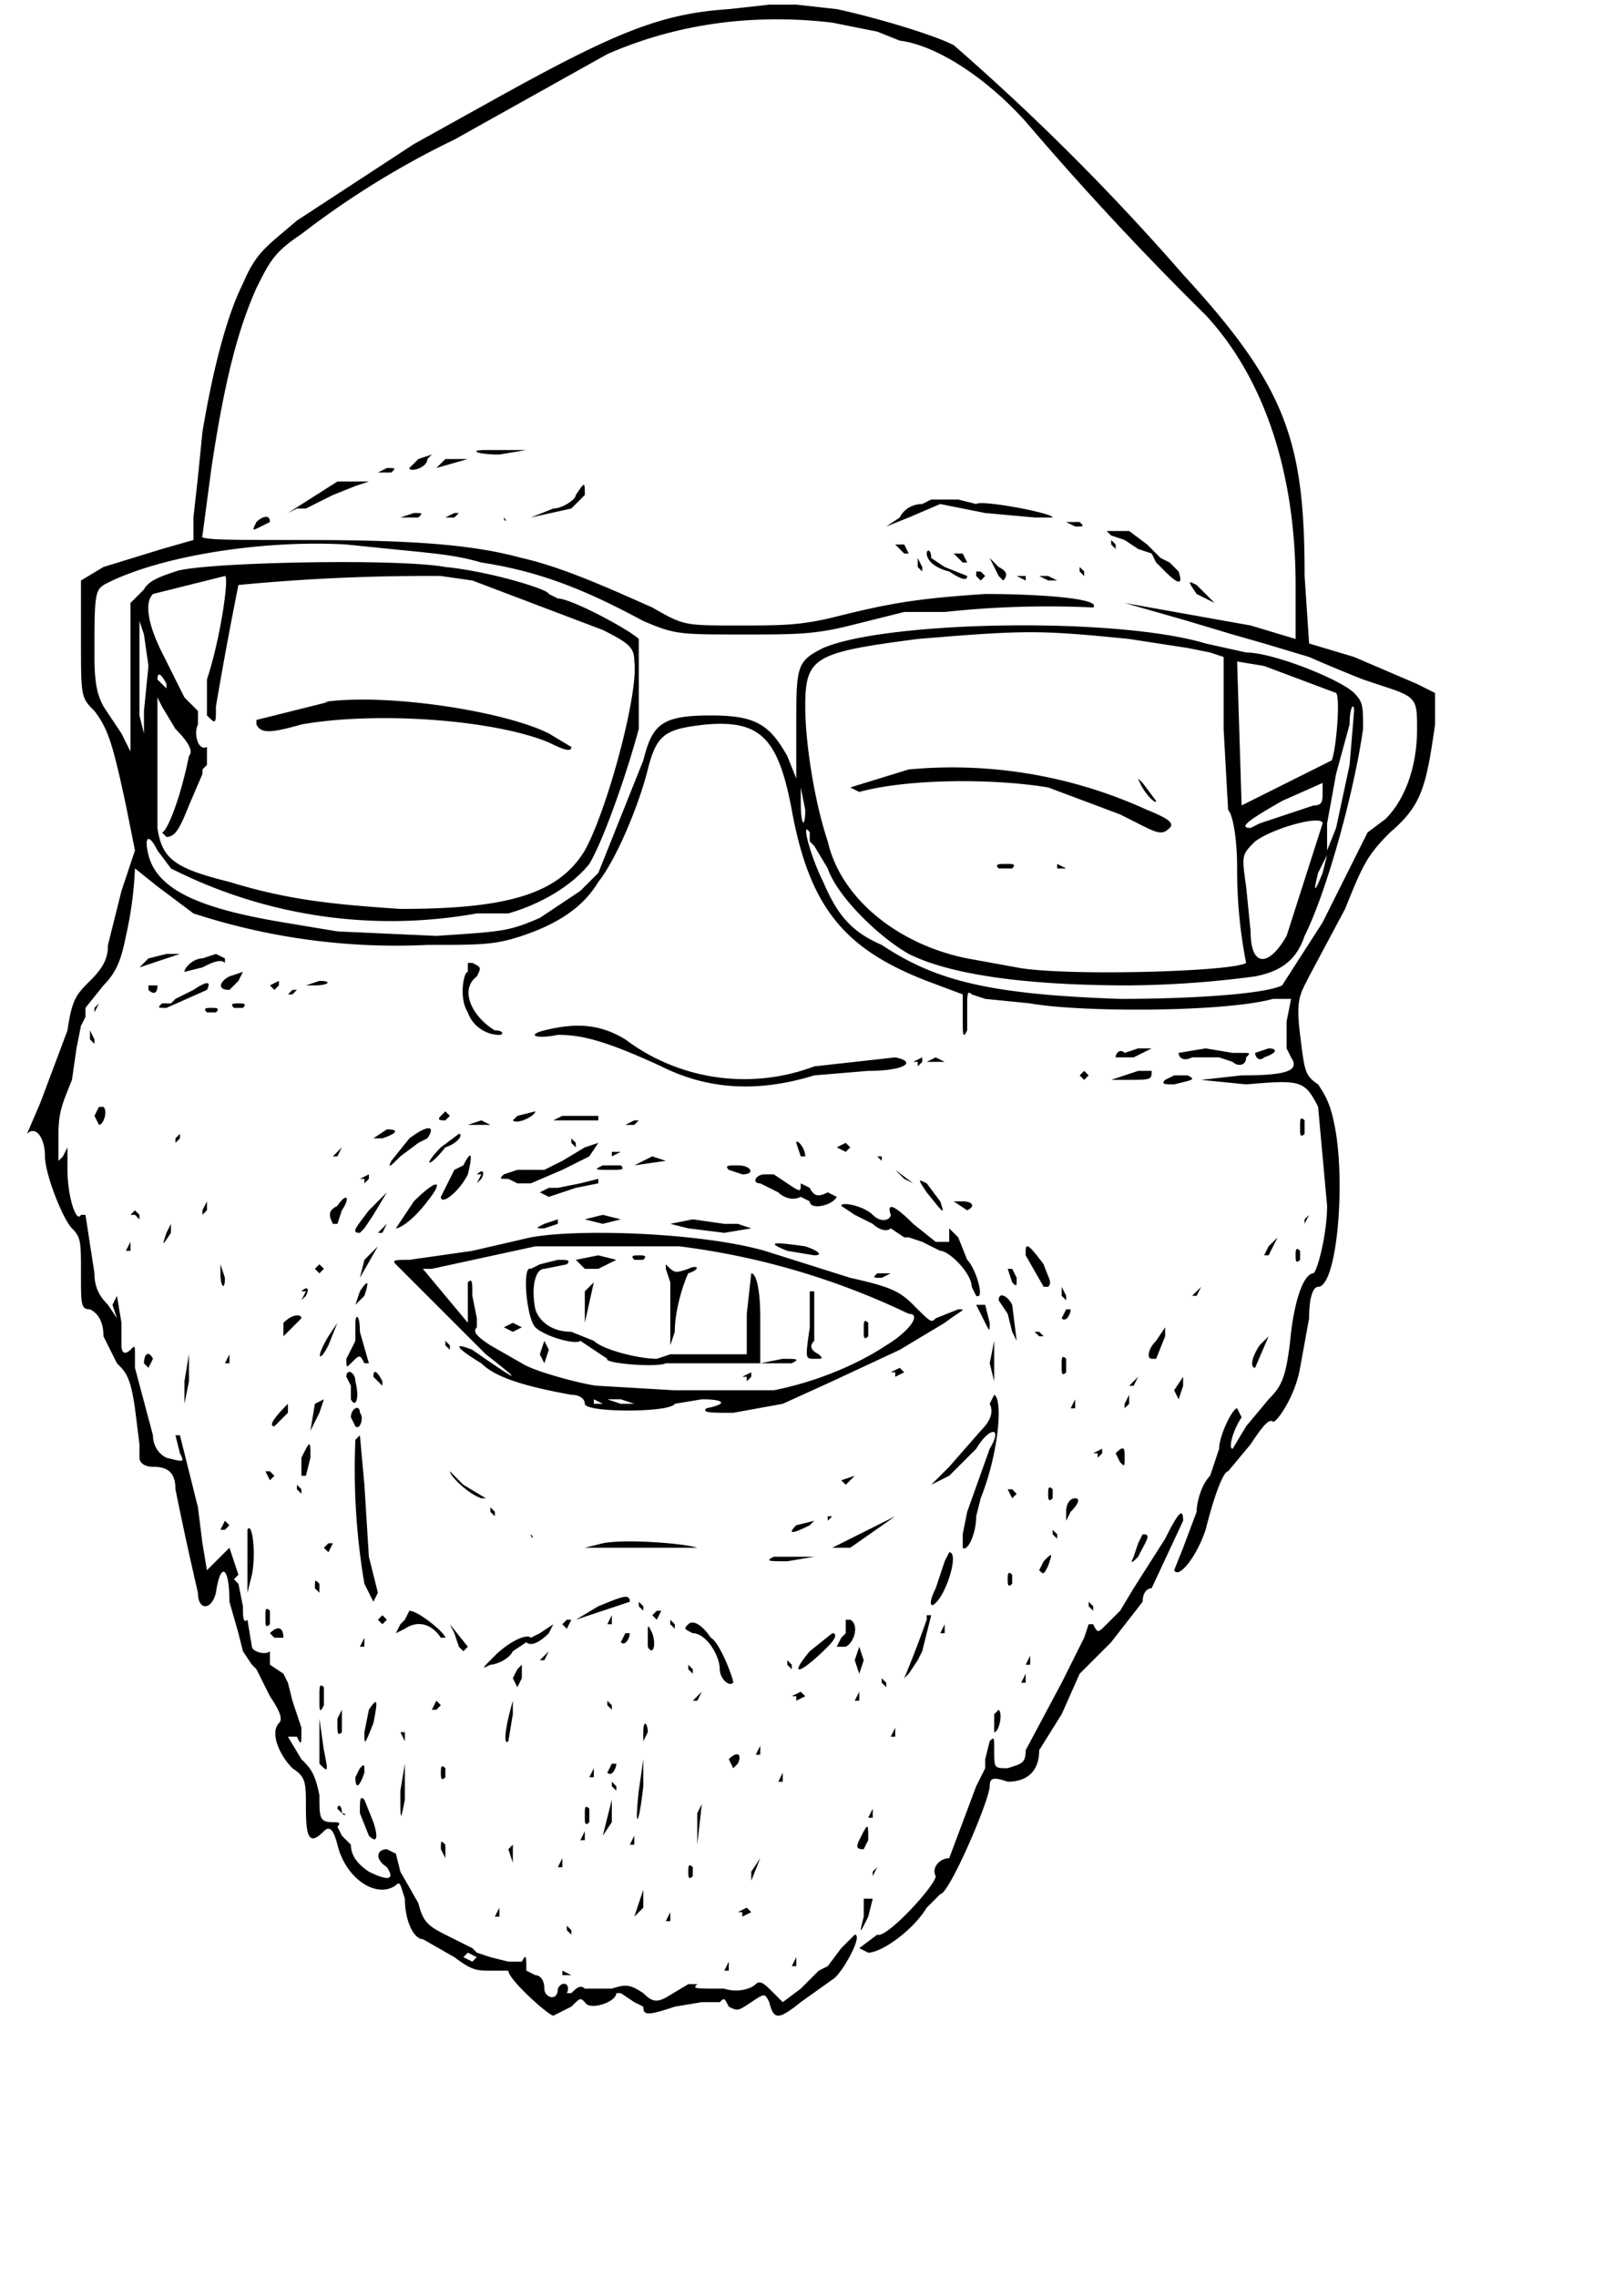 <svg version="1.0" xmlns="http://www.w3.org/2000/svg" width="481.3" height="674.7" viewBox="0 0 361 506"><path d="M171 1l-9 1c-15 1-25 5-52 20L92 32 66 49c-7 6-9 7-12 14-4 8-7 21-9 33l-1 10-1 9v5l-7 2-13 4-5 3v13c0 13 0 13 3 16 3 4 4 7 7 21l2 10-3 9-3 12c0 3-1 5-4 8s-4 4-5 11l-6 16-3 7c2-2 4 1 4 5s4 14 6 16 2 3 2 10 0 8 2 8c2 1 3 3 3 6l3 6c2 2 3 3 4 10l1 8v3c0 1 1 2 3 2 3 0 5 1 5 5a826 826 0 005 23c0 4 3 4 4 0 1-7 3-6 3 2l2 7 1 4 2 3 1 1 3 6c2 3 3 5 2 6-2 2 0 7 3 10 3 2 3 3 3 9 0 7 1 8 4 5 1-1 2-1 3 3 2 8 9 12 13 9 1-1 1 0 2 3 0 5 2 9 4 9l7 4c4 3 5 3 8 3h4c0 2 9 10 10 10l4-2c2-2 2-2 3-1 1 2 7 0 7-2h1l3 2 2 1c0 2 1 2 7 0l6-1h4c1-1 1-1 2 1 2 1 2 1 5-1s3-2 4 0c1 4 2 4 7 0l7-5c2-1 7-10 5-10l-3 3-3 4-2 1-4 4-4 3-2-2c-2-2-3-3-4-2s-4 2-7 1c-7 0-7 0-6-1h-2l-5 3c-2 1-3 1-5-1-3-2-4-2-7-1h-6c-1-1-2 0-3 1h-1c1-2-1-3-2-1 0 3-3 2-3 0s-1-3-2-3l-2-1c0-3 0-4-1-2h-3l-4-1-3-1-1-1-6-3c-4-2-5-3-6-7l-4-7-1-4-2-1c-2 0-3 2 0 4 2 3 0 3-4 1-3-2-4-4-4-6l-2-2-1-2c1-1 0-1-1-1-3 0-3-1-3-6-1-5-2-6-4-8l-3-5h2c1 2 1 2 1-2l-2-6-1-4-1-2-3-2v-3c1-1 1-1 0 0s-4 0-4-1l-1-6c-1 1-1-1-1-3l-1-5-1-1 1-1-1-3-1-3-2 2-3 3-1-6-1-8-4-16h-1l1 4c1 2 1 2-3 1-2-1-3-3-3-5l-4-15v-3c0-2 0-2-1-1s-2 1-2-1v-5l-1-6-1 2 1 3-2-3c-2-2-3-4-3-7l-2-13h-1c-1 2-3-4-3-10v-5l-1 2-1 1v-6c0-5 1-7 3-12l1-7 1-5 1-2v-2l4-5c3-3 4-6 5-11a84 84 0 002-15l5 4 8 6a145 145 0 0052 7c12 0 15 0 21-2 9-3 14-7 17-12 4-5 9-17 11-25s4-9 13-10c12-1 16 3 19 19 4 22 12 31 30 38l8 3v5c0 4 0 5 1 3v-5c0-3 0-4 1-3l3 1 10 1c11 2 43 2 54-1h4l-1 5v6l1 2c2 3-1 4-11 4l-9 1 10 1c12-1 13-1 16 5l2 22c0 6-2 14-3 15-2 0-4 5-5 13-1 10-2 12-5 15l-5 6-3 5c-1 0 0-4 2-7l-1-2c-1 0-4 6-4 9l-2 6c-2 2-3 6-3 8l-3 8-2 5c1 2 5-3 7-9 2-8 4-13 5-13l5-6c2-3 4-6 5-5 1 0 5-6 6-12l2-11c0-5 1-7 2-7 4 0 6-21 4-34-1-6-2-8-4-11-3-2-3-3-4-11s0-9 2-13l8-15c4-10 5-12 10-17 7-6 8-10 10-24v-7l-4-2-14-6-10-3-1-15c0-30-4-42-27-67a523 523 0 00-51-51c-6-3-21-7-26-8l-9-1h-6zm14 4l10 2 5 2c8 1 19 8 28 18a686 686 0 0040 43c13 14 20 35 20 60v12l-10-3-28-5 14 4 10 3 7 2 10 3a337 337 0 0012 5l6 2c6 2 6 3 6 9 0 9-3 16-7 20l-4 3-10 20-9 14c-4 2-21 3-36 3-29-1-41-4-53-12-7-3-10-7-13-14-3-6-5-14-3-11v2l1 1 3 5c2 6 11 15 18 19 10 5 28 7 49 7a224 224 0 0028-2c5-1 9-3 11-9 5-10 11-32 13-46 0-5 0-6-2-8-3-3-18-9-24-9l-9-2c-20-6-71-5-85 1-6 3-6 4-6 18v11l-2-5c-4-7-7-9-17-9-11 0-13 2-15 10l-10 25-4 4-9 6c-7 3-8 3-23 4l-22-1-12-2c-18-3-28-7-30-15-1-4 0-5 2-1l3 4a108 108 0 0068 10h7c7-2 14-6 18-11 3-5 8-19 11-30v-20c-2-2-15-9-18-9l-2-1c0-1-13-5-23-6-11-2-55-1-60 1-3 1-6 2-7 4l-3 3v33l-2-4-4-6c-1-2-2-4-2-11 0-16 0-15 4-17 13-6 35-9 52-8 19 2 23 2 30 4 13 2 23 6 36 13 7 3 8 3 22 3 12 0 16 0 24-2l12-3h9a213 213 0 0133-1c2-2-12-3-24-3-15 1-21 2-33 5-8 2-12 2-22 2-12 0-12 0-19-4-9-4-20-9-29-11-11-3-24-4-49-4-17 0-23 0-22-1l2-15c3-20 6-31 10-40 3-6 4-8 10-12a192 192 0 0134-21l34-19c16-7 33-9 50-7zM98 128l7 1 29 11c6 3 7 4 7 7 1 7-6 33-11 42-6 10-18 13-41 13-15-1-25-2-38-6-12-3-15-5-16-12v-29l1 2 3 5c3 3 4 5 3 6-2 10-5 17-6 17l1 1c2 0 3-2 5-7l3-7v-1l1-1v-4c-2 1-3-3-2-5v-3l-3-3-5-10c-3-6-4-11-2-13l16-4c1 0-1 14-4 23v8c2 2 2 2 2-2a903 903 0 015-27 439 439 0 0145-2zm-65 20l-1 10v5l-1-4v-21l1 3 1 7zm218-6l13 2 5 1 3 1v16l1 18c1 1 2 6 2 13a107 107 0 002 21c-3 2-41 3-51 1l-11-2c-15-3-28-13-31-26-3-9-5-22-5-30 0-11 2-12 25-15 24-2 27-2 47 0zm30 6l16 6c1 1 0 13-1 15l-20 10-1-32 6 1zm-244 4v1l-2-2c0-2 1-1 2 1zm263 18l-3 14-2 5v-6l2-11 3-11c0-4 1-5 1-3l-1 12zm-121 10c0 4-1 4-1-2v-3l1 5zm115-4c0 2 0 3-2 3l-12 4-2 1c-3 0 0-2 7-6l9-4v2zm0 7l-8 25c-4 7-8 7-8-1l-1-10c-1-7-1-7 2-10 4-3 15-6 15-4zm0 11c-2 5-2 4-1 0l2-4-1 4zM106 435l-1 1-2-1 1-1 2 1z"/><path d="M108 100c-4 0-2 1 3 1l6-1h-9zM93 102l-2 2c0 1 4 0 4-2l1-1-3 1zM99 102l-2 2 7-2h-5zM84 105h3c1-1 1-1-1-1l-2 1zM75 107l-11 7 2-1h2l6-3 5-2 3-1h-7zM128 110c0 1-3 3-5 3l-5 2 9-2 3-3c0-3 0-3-2 0zM207 111l-2 1c-2 0-4 1-5 3l-3 2 5-2 7-3 10 2 11 1h4c0-1-16-4-17-3l-4-1h-6zM82 116c-1 1-1 1 0 0l2-2-2 2zM89 115h4c1-1 1-1-1-1l-3 1zM99 115h2l1-1h-1l-2 1zM110 114l2 1c0 1 1 1 0 0l-2-1zM57 116c-1 2-1 2 1 1l2-1c0-2-2-1-3 0zM237 116l2 1c2 0 2 0 1-1h-3zM246 118l1 1 3 1 3 2 3 1 1 2 2 2c3 3 4 3 3 0l-2-2-2-1-3-3-4-3h-5zM199 121l2 2h1l-1-2h-2zM247 121l1 1v-1l-1-1v1zM206 123c0 1 1 3 5 4 3 2 4 2 4 1l-5-2-3-2c0-2-1-2-1-1zM212 123l2 2h1l-1-2h-2zM204 126l1 1v-1l-1-2v2zM221 126l1 2 1 1c1-1 1-2-1-3l-2-2 1 2zM217 128l1 1 1-1-1-1h-1zM240 127l1 1v-1l-1-1v1zM226 128l2 1v-1h-2zM231 128l2 1h2l-2-1h-2zM266 132l4 2-4-4c-2-1-2-1 0 2zM66 153l-1 1 3-3-2 2zM73 156l-16 4v1c1 2 3 2 10 0 17-3 43-1 55 4 4 2 5 2 5 1l-5-3c-10-5-36-9-50-7zM202 171l-13 4 2 1c11-3 30-3 42-1l16 6c8 4 9 5 11 3 1-1 0-2-5-4a104 104 0 00-53-9zM253 173c1 3 4 6 4 5l-3-4-1-1zM222 193h3c1-1 0-1-1-1-2 0-3 0-2 1zM235 193h2l-2-1v1zM37 212l-4 1-2 2 9-3h-3zM45 213c-2 0-4 2-4 3l4-1c2-1 4-2 5-1v-1l-2-1-3 1zM104 214v2c-1 0-2 6 0 9 1 3 4 5 7 5 1 0 1-1-1-1-5-3-8-9-4-12 1-2 1-2-1-3h-1zM51 217c-2 1-3 3 0 3l2-2 1-2-3 1zM33 219v1c1 1 2 1 2-1h-2zM43 220l-4 2-1 1h-2c-1 1-1 1 1 1l9-4c1-2 0-2-3 0zM60 219l1 1 1-1v-1l-2 1zM68 219h2c3 0 4-1 1-1l-3 1zM64 221h1l1-1h-1l-1 1zM21 224v1l1-2-1 1zM52 224h2c1-1 0-1-1-1s-2 0-1 1zM46 225h2c1-1 0-1-1-1s-2 0-1 1zM121 229c-4 1-2 2 3 1 5 0 10 1 23 7 10 5 21 6 34 2l12-1c8 0 11-2 6-3l-18 2a44 44 0 01-42-6c-5-3-10-4-18-2zM20 231l1 1v-1l-1-2v2zM115 230l2 1-2-1c-1-1-1-1 0 0zM240 234c-1 1-1 1 0 0l1-2-1 2zM253 233l-3 1c-1-1-2 0-2 1h4l2-1 2-1h-3zM212 235c-1 1-1 1 0 0l2-2-2 2zM262 234c0 1 1 2 3 1h6l3 1c1 1 3 1 3-1 1-1 1-1-1-1h-2l-6-1-6 1zM279 234c0 1 1 2 2 1 3-1 3-2 1-2l-3 1zM204 236v1l1-1v-1l-2 1zM206 236h4l-2-1-2 1zM253 238l-6 2h3c6 0 6 0 6-2h-3zM240 239l1 1 1-1-1-1-1 1zM261 239l-2 1c-1 1 0 1 2 1 4-1 5-1 3-2h-3zM22 246l-1 2 1 2c1 0 2-3 1-4h-1zM98 248c-1 1 0 1 1 1l1-1-1-1-1 1zM115 248l-1 1c1 1 5-1 5-2l-4 1zM125 248l-2 1h10v-1h-8zM289 251c0 1 0 2 1 1v-3c-1-1-1 0-1 1zM104 250h5l-2-1-3 1zM139 250h2l1-1h-1l-2 1zM91 253l-4 5c-1 2 0 1 2-1l4-3 2-1c2-3 0-3-4 0zM83 253h2c3-1 4-2 1-2l-3 2zM39 253v1l1-1v-1l-1 1zM98 255c-4 4-3 5 1 0 3-1 4-3 3-3l-4 3zM127 254l1 1v-1l-1-1v1zM130 255l-5 3-4 2h-6l-3 1c-1 1-1 1 1 1l2 1h3l7-3 4-2 2-1 2-3-3 1zM177 254l1 3h1c0-2-2-4-2-3zM186 255l2 1 1-1-1-1-2 1zM75 256l-1 1h1l1-2-1 1zM136 256v1l2-1h-2zM195 257l1 1v-1h-1zM103 259l-2 1-1 2-1 2-1 2c0 2 4-1 6-5 1-4 1-6-1-2zM141 259l7-1-3-1-4 2zM134 259c-2 1-2 1 2 1 2 0 3 0 2-1h-4zM162 260l3 1c3 0 2-2-1-2-2 0-3 0-2 1zM199 260l2 2 2 1-4-3zM107 261l-1 2 1-1c1-2 0-2-1-1zM170 261c-2 0-3 2-1 2l4 2c1 1 3 2 5 1l2 1c0 2 5 1 6-1l-2-1c-2 1-3 1-4-1l-2-1c0 2 0 2-3 0l-3-2h-2zM81 262v1l1-1v-1l-2 1zM129 263l-5 1h-2l-2 1 2 1 6-2 5-1v-1l-4 1zM206 265c4 5 4 5 3 2l-3-4c-2-1-2-1 0 2zM92 267l-4 6c1 0 4-2 7-6 4-5 2-5-3 0zM82 269c-3 4-4 5-2 5l1-1 2-3 3-5-4 4zM75 268c-2 1-2 2-1 4h1l1-3c2-3 1-4-1-1zM212 267l3 2c2-1 1-2-1-2h-2zM45 269v1l1-1v-2l-1 2zM187 268l3 2 4 2c1 1 3 2 4 1l3 2h1l3 1 4 2c2 0 7 5 7 8l1 2c2 1 0-6-2-8l-2-5-2-2v3h-3l-5-4c-4-4-6-5-5-2 0 1-2 2-4 0s-7-3-7-2zM30 270l1 1v-1l-1-1-1 1zM290 271v1l1-2-1 1zM130 271l4 1 4-1-4-1-4 1zM121 272c-2 1-2 1 0 1l3-1v-1l-3 1zM149 272l4 1 8 1 6-1-3-1h-3l-7-1-5 1zM37 274c-1 3-1 3 1 0v-2l-1 2zM85 273l-1 1h1l1-2-1 1zM118 275l-13 3-14 2c-3 0-4 0-3 1l1 1 8 8 11 11c9 7 7 6-3-1-5-2-3 0 2 3 3 3 9 5 20 7 2 0 3 1 3 2 0 2 19 2 20 0l6-1c5 0 6 1 1 2-1 1 1 1 6 1l11-2 11-5 15-7 10-6c4-3 5-3 3-3l-5 2c-1 1-1 1-5-3-3-3-5-4-14-6l-19-6c-14-4-41-5-52-3zm33 2a165 165 0 0151 15c3 0 0 4-5 7-6 4-15 8-25 10h-22l-17-1c-2 0-14-3-17-5l-7-4c-3-2-4-3-3-4v-2l-1-5c0-3 0-4-1-3v9l-10-12h2l23-5h32zm-10 35h-3l-3-1h3l3 1zm-7 0h-2v-1l2 1z"/><path d="M128 280l2 2h3l2-1 2-1-4-1-5 1zM141 280h2c1-1 0-1-1-1s-2 0-1 1z"/><path d="M120 281l-2 1c-2-1-1 11 1 13s9 4 10 3l6 4c-1 1 11 2 13 1h28c2-1 1-1-2-1l-5 1v-10c0-7-1-10-2-10l-1 9v9h-17l-3 1c-4 0-12-2-14-4l-5-2c-4 0-7-2-8-5-1-5 0-9 2-9l5-1c1-1 0-1-2-1l-4 1z"/><path d="M148 282l1 3v14l1-3c0-5 2-11 3-13 3-1 2-2 0-1-3 1-3 1-5-1v1zM130 287v7l2-9-2 2zM180 287v8c-1 7-1 7 1 7s2 0 1-1c-2-1-2-2-1-3v-11h-1zM192 296c0 1 0 2 1 1v-3c-1-1-1 0-1 1zM112 295l2 1 2-1-2-1-2 1zM120 301l1 2 1-3-1-2-1 3zM166 306v1l1-1v-1l-2 1zM282 277l-1 2h1l2-4-2 2zM28 278h1v-2l-1 2zM81 280l-1 4 4-7-3 3zM175 278l6 1c2 0 1-1-2-2-7-1-9-1-4 1zM228 279l4 7h1c1-1 0-2-1-5-3-4-4-5-4-3zM288 279c0 1 0 2 1 1v-2c-1-1-1 0-1 1zM49 283c0 3 1 4 1 1l-1-3v2zM70 282l1 1 1-1-1-1-1 1zM224 282l1 3c1 1 1 1 1-1l-1-2h-1zM195 283c-1 1-1 1 1 1l2-1h-3zM269 284c-1 1-1 1 0 0l1-1-1 1zM80 287l-1 3 2-2c1-3 1-4-1-1zM68 287l-1 2 1-1c1-2 0-2-1-1zM236 288l1 1v-1l-1-2v2zM266 287l-1 1h1l1-2-1 1zM222 289l2 3 1 4 1 2-1-8c-1-2-3-3-3-1zM217 290l2 4c1 2 1 2 1 0l-1-4h-2zM237 291l-1 2c1 1 2-1 2-2h-1zM63 294v3l4-4c0-1-2-1-4 1zM79 294v4l-1 2-1 2c0 2 0 2 1 1 2-2 2-2 3 0h1l-2-7c0-4-1-4-1-2zM73 297c-3 5-2 6 0 2l2-5-2 3zM230 296l1 1h1l-1-1h-1zM257 298c-2 2-2 4-1 4h1l2-5v-2l-2 3zM280 299c-2 3-2 5-1 5l3-7-2 2zM99 299l1 1v-1l-1-1v1zM220 303l1 4v-9l-1 5zM42 301l-1 6v5l1-5v-6zM32 303l1 1 1-2c-1-2-2-1-2 1zM50 303h1v-2l-1 2zM236 304c0 1 0 2 1 1v-3c-1-1-1 0-1 1zM37 306c-1 1-1 1 0 0l1-1-1 1zM199 305v1l2-1-1-1-2 1zM263 306l-2 3 1 2 1-3v-2zM77 306l1 2v1 2c1 2 2 0 1-4 0-2-2-3-2-1zM83 306l2 2v-1c-1-2-2-3-2-1zM252 307l-1 1h1l1-2-1 1zM220 312c1 2 0 4-2 6l-7 8-4 4 4-2 6-6c3-5 6-5 3 0l-5 14-1 5v3c1 1 3-3 3-7l1-4c4-10 5-22 3-23l-1 2zM250 312v1l1-1v-2l-1 2zM64 312c-4 4-4 5-3 5l3-3v-2zM70 312l-1 6 2-4 1-3-2 1zM238 313h1v-2l-1 2zM78 315l1 2c1 1 2-2 1-3 0-2-2-1-2 1zM122 314l2 1-2-1c-1-1-1-1 0 0zM79 320a152 152 0 002 32l2 4 1-2-2-8-1-16-1-11-1 1zM67 324v4h1l1-4c0-4 0-4-2 0zM244 323v1l1-1v-1l-2 1zM248 323l1 2c1 1 1 1 1-1s0-3-2-1zM59 327l1 2 1-1-1-1h-1zM100 327c0 1 4 5 7 6h1l-5-3-3-3zM188 330l-1 1 3-3-3 1zM66 331l1 1v-1l-1-1v1zM224 331l1 2 1-1-1-1h-1zM233 332c0 1 0 2 1 1v-2c-1-1-1 0-1 1zM237 336v2l1-2c2-2 2-3 1-3s-2 1-2 3zM109 336l1 1v-1l-1-1v1zM121 337l2 1-2-1c-1-1-1-1 0 0zM184 337v1l1-1h-1zM259 342l-7 11-3 5-3 3c-2 2-2 2-3 0h-1l-1 3-5 10-8 15c0 3-1 3-4 4-3 0-3 0-3-4 0-3 0-3-1-2l-1 4v2l-2 4-6 16c-2 0-4 2-3 4 0 2-11 14-13 13l-4 3 2 1c3 0 10-5 13-10l3-3c2 0 11-21 11-24 0-2 1-2 4-1 4 0 7-2 7-7l5-8 4-9 7-7 7-9c0-2 1-3 2-3l7-15c0-3-1-2-4 4zM193 340l-6 3-2 1h4l10-7-6 3zM49 340h1l1-1-1-1-1 2zM177 339c-2 2-1 2 3 0l1-1-4 1zM55 340v14l1-4c1-5 0-12-1-10zM116 340l2 1c0 1 1 1 0 0l-2-1zM234 341l1 1v-1l-1-1v1zM128 342l1 1-1-1c-1-1-1-1 0 0zM253 343l-1 3c-1 2 0 1 1 0 2-4 3-5 1-5l-1 2zM134 343l-4 1h25c-3-1-16-2-21-1zM72 344l1 1 1-2h-1l-1 1zM172 346c-2 1-1 1 3 1l6-1h-9zM210 347l-2 6c-2 4-1 5 1 2s4-10 2-10l-1 2zM232 347l-1 2c1 1 1 1 2-1 1-3 1-3-1-1zM224 351c0 1 0 2 1 1v-2c-1-1-1 0-1 1zM70 353l1 1v-2c-1-1-1-1-1 1zM133 357l-5 3 3-1 6-2 3-1c0-2-2-1-7 1zM142 357l1 1v-1l-1-1v1zM242 357l1 1v-1l-1-1v1zM59 360c0 1 0 2 1 1v-3c-1-1-1 0-1 1zM90 360l-1 1-1 2 2-1c3-2 6-1 8 2h1c0-1-6-6-8-6l-1 2zM145 359l1 1 1-2h-1l-1 1zM206 360a258 258 0 01-5 13l1-1 2-3 1-2 1-4 1-4h-1zM84 360l1 1 1-1-1-1-1 1zM135 361h1v-2l-1 2zM188 360v3l-1 1-1 2h2c2-1 3-5 1-6h-1zM125 361l1 1 1-2h-1l-1 1zM149 361l1 1v-1l-1-1v1zM153 361c-1 1-1 1 1 2 3 0 6 5 6 8 0 2 2 4 3 3 0-1-3-9-5-10-2-3-4-4-5-3zM101 363l1 3 1 1 1-1-4-5 1 2zM120 363l-2 1c-1-1-5 1-8 4s-3 3-1 2c1 0 4-1 5-3l3-2c1 1 3 0 5-2l1-2-3 2zM144 363v3c1 2 2 0 1-3-1-2-1-2-1 0zM209 363h1v-2l-1 2zM60 363l1 1h2c0-2-1-3-3-1zM139 363l-1 2c1 1 2-1 2-2h-1zM180 367c-5 6-2 5 4-1 2-2 2-3 1-3l-5 4zM80 366h1v-2l-1 2zM190 369l1 3 1-3-1-3-1 3zM121 368l-1 1h1l1-2-1 1zM228 370h1v-2l-1 2zM175 370l1 1v-1l-1-1v1zM115 371l-1 2 1 2 1-2v-3l-1 1zM153 371l1 1v-1l-1-1v1zM227 374h1v-2l-1 2zM196 374l1 1v-1l-1-1v1zM71 378c0 2 0 3 1 1v-4c-1-1-1 0-1 2zM168 376c-1 1-1 1 0 0l2-2-2 2zM114 378c-2 7-2 10-1 9l1-6v-3zM155 377l-1 1h1l1-2-1 1zM177 377v1l2-1-1-1-2 1zM190 378h1v-2l-1 2zM75 383c0 2 0 3 1 2v-5l-1 2zM82 380l-1 5c0 3 0 3 2-2 1-5 1-6-1-3zM96 380h1l1-1-1-1-1 2zM135 379l1 1v-1l-1-1v1zM221 381v2 2c1 0 2-4 1-5l-1 1zM71 382v10c2 2 2 2 1-3l-1-7zM143 385v2l1-2c0-2-1-3-1 0zM89 385l1 2v-2h-1zM198 386h1v-2l-1 2zM168 390h1v-2l-1 2zM89 398c0 7 0 7 1 2v-8l-1 6zM143 391l-1 7c-1 9 0 8 1-1v-6zM162 391l1 2 1-1c1-2 0-3-2-1zM136 392l-1 2c1 1 2-1 2-2h-1zM80 393l-1 2c0 3 1 2 2-1 0-2 0-2-1-1zM98 394c0 1 0 2 1 1v-2c-1-1-1 0-1 1zM131 395h1v-2l-1 2zM173 396h1v-2l-1 2zM136 397l1 1v-1l-1-1v1zM80 403l2 5c2 2 2 0 1-3l-2-5c-1-1-1 0-1 3zM135 404l-1 4 2-3v-5l-1 4zM75 402l1 1c1 1 1 0 0 0 0-2-1-2-1-1zM130 404c0 1 0 2 1 1v-3c-1-1-1 0-1 1zM155 403v7l1-9-1 2zM193 404h1v-2l-1 2zM191 409c-1 2 0 2 1 2l1-2c0-4 0-4-2 0zM129 409h1v-2l-1 2zM140 410h1v-2l-1 2zM98 411l1 2v-3c-1-1-1-1-1 1zM113 411l1 3v-4l-1 1zM124 415h1v-2l-1 2zM167 416v2l2-5-2 3zM153 416c0 1 0 2 1 1v-2c-1-1-1 0-1 1zM194 416v1l1-2-1 1zM161 416v0zM142 423l-1 3 2-2v-4l-1 3zM192 422v4c-1 4-1 4 1 0l1-4h-2zM110 426h1v-2l-1 2zM149 425l-1 2h1v-2zM165 425v1l2-1-1-1-2 1zM126 429l1 1v-1l-1-1v1zM177 435l-1 2h1v-2zM162 436l-1 2h1v-2zM125 439h2l-2-1v1z"/></svg>